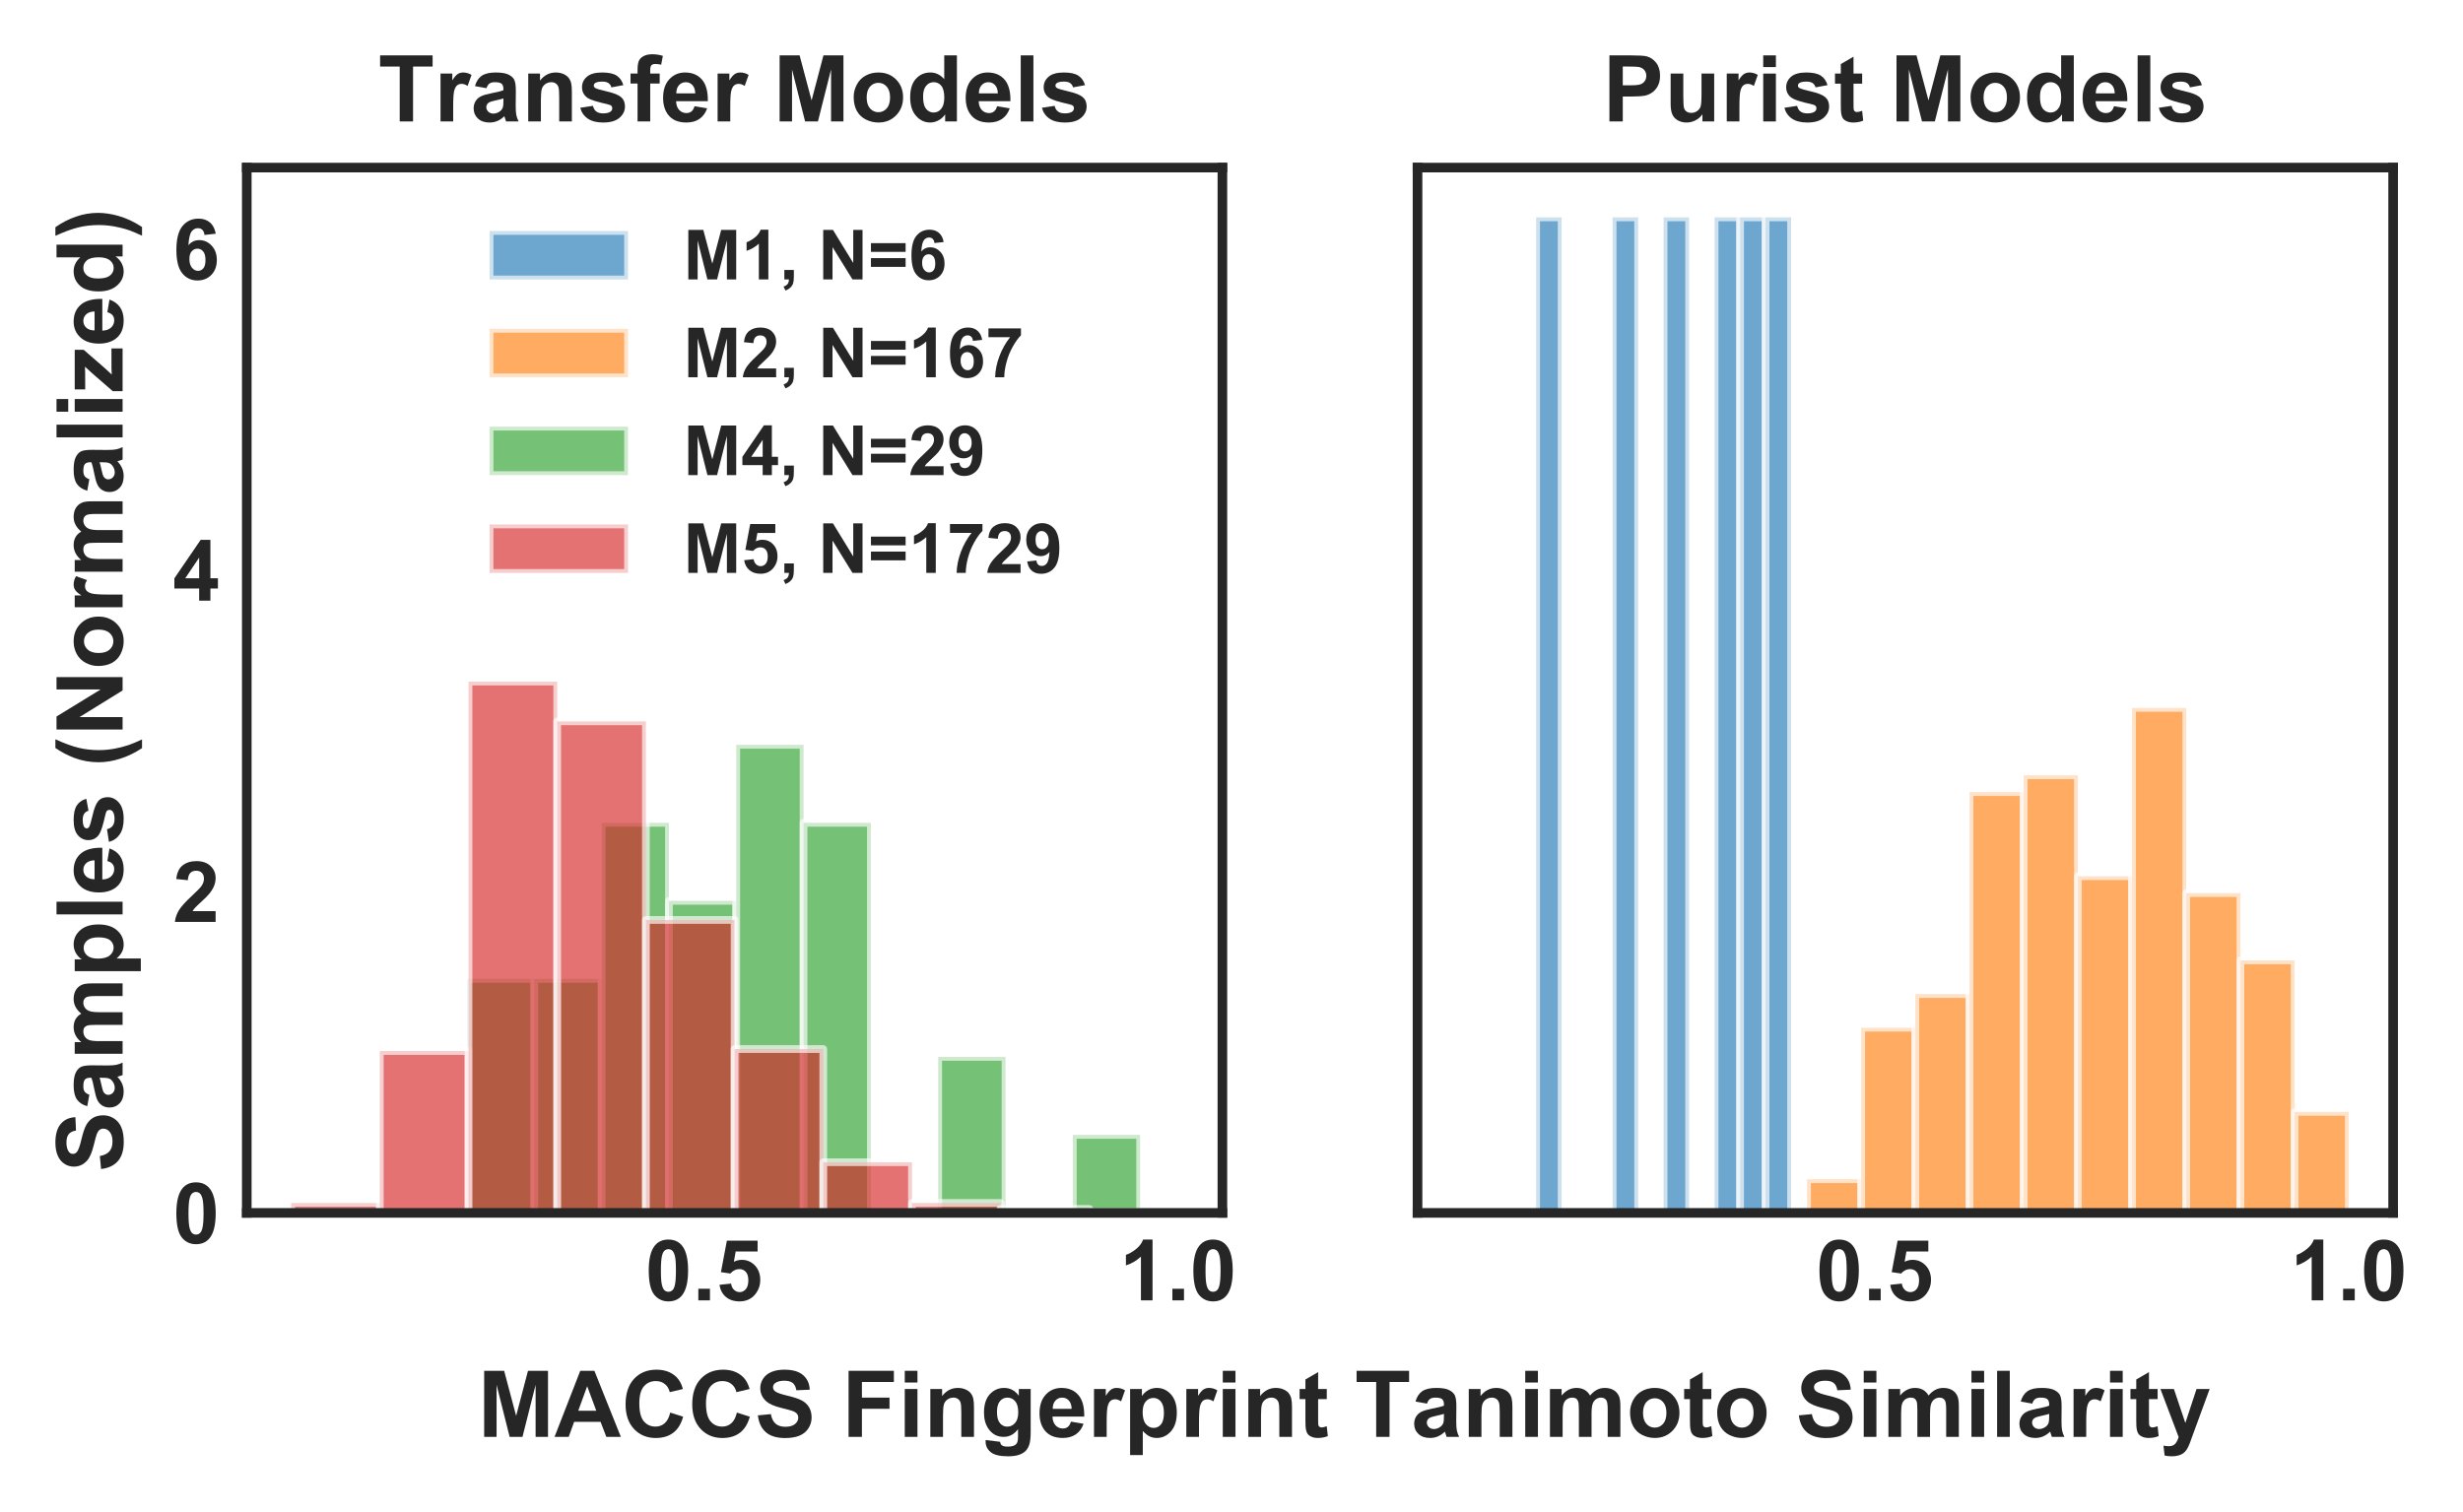 <?xml version="1.0" encoding="utf-8" standalone="no"?>
<!DOCTYPE svg PUBLIC "-//W3C//DTD SVG 1.1//EN"
  "http://www.w3.org/Graphics/SVG/1.1/DTD/svg11.dtd">
<!-- Created with matplotlib (https://matplotlib.org/) -->
<svg height="196.536pt" version="1.1" viewBox="0 0 320.159 196.536" width="320.159pt" xmlns="http://www.w3.org/2000/svg" xmlns:xlink="http://www.w3.org/1999/xlink">
 <defs>
  <style type="text/css">
*{stroke-linecap:butt;stroke-linejoin:round;}
  </style>
 </defs>
 <g id="figure_1">
  <g id="patch_1">
   <path d="M 0 196.536 
L 320.159 196.536 
L 320.159 0 
L 0 0 
z
" style="fill:#ffffff;"/>
  </g>
  <g id="axes_1">
   <g id="patch_2">
    <path d="M 32.078 157.689 
L 158.896 157.689 
L 158.896 21.789 
L 32.078 21.789 
z
" style="fill:#ffffff;"/>
   </g>
   <g id="matplotlib.axis_1">
    <g id="xtick_1">
     <g id="text_1">
      <!-- 0.5 -->
      <defs>
       <path d="M 27.438 71.875 
Q 37.844 71.875 43.703 64.453 
Q 50.688 55.672 50.688 35.297 
Q 50.688 14.984 43.656 6.109 
Q 37.844 -1.219 27.438 -1.219 
Q 17 -1.219 10.594 6.812 
Q 4.203 14.844 4.203 35.453 
Q 4.203 55.672 11.234 64.547 
Q 17.047 71.875 27.438 71.875 
z
M 27.438 60.5 
Q 24.953 60.5 23 58.906 
Q 21.047 57.328 19.969 53.219 
Q 18.562 47.906 18.562 35.297 
Q 18.562 22.703 19.828 17.984 
Q 21.094 13.281 23.016 11.719 
Q 24.953 10.156 27.438 10.156 
Q 29.938 10.156 31.891 11.734 
Q 33.844 13.328 34.906 17.438 
Q 36.328 22.703 36.328 35.297 
Q 36.328 47.906 35.062 52.609 
Q 33.797 57.328 31.859 58.906 
Q 29.938 60.5 27.438 60.5 
z
" id="Arial-BoldMT-48"/>
       <path d="M 7.172 0 
L 7.172 13.719 
L 20.906 13.719 
L 20.906 0 
z
" id="Arial-BoldMT-46"/>
       <path d="M 4.438 18.406 
L 18.109 19.828 
Q 18.703 15.188 21.578 12.469 
Q 24.469 9.766 28.219 9.766 
Q 32.516 9.766 35.5 13.25 
Q 38.484 16.75 38.484 23.781 
Q 38.484 30.375 35.516 33.672 
Q 32.562 36.969 27.828 36.969 
Q 21.922 36.969 17.234 31.734 
L 6.109 33.344 
L 13.141 70.609 
L 49.422 70.609 
L 49.422 57.766 
L 23.531 57.766 
L 21.391 45.609 
Q 25.984 47.906 30.766 47.906 
Q 39.891 47.906 46.234 41.266 
Q 52.594 34.625 52.594 24.031 
Q 52.594 15.188 47.469 8.25 
Q 40.484 -1.219 28.078 -1.219 
Q 18.172 -1.219 11.922 4.094 
Q 5.672 9.422 4.438 18.406 
z
" id="Arial-BoldMT-53"/>
      </defs>
      <g style="fill:#262626;" transform="translate(83.867 169.063)scale(0.11 -0.11)">
       <use xlink:href="#Arial-BoldMT-48"/>
       <use x="55.615" xlink:href="#Arial-BoldMT-46"/>
       <use x="83.398" xlink:href="#Arial-BoldMT-53"/>
      </g>
     </g>
    </g>
    <g id="xtick_2">
     <g id="text_2">
      <!-- 1.0 -->
      <defs>
       <path d="M 39.359 0 
L 25.641 0 
L 25.641 51.703 
Q 18.109 44.672 7.906 41.312 
L 7.906 53.766 
Q 13.281 55.516 19.578 60.422 
Q 25.875 65.328 28.219 71.875 
L 39.359 71.875 
z
" id="Arial-BoldMT-49"/>
      </defs>
      <g style="fill:#262626;" transform="translate(145.487 169.063)scale(0.11 -0.11)">
       <use xlink:href="#Arial-BoldMT-49"/>
       <use x="55.615" xlink:href="#Arial-BoldMT-46"/>
       <use x="83.398" xlink:href="#Arial-BoldMT-48"/>
      </g>
     </g>
    </g>
    <g id="text_3">
     <!-- MACCS Fingerprint Tanimoto Similarity -->
     <defs>
      <path d="M 7.078 0 
L 7.078 71.578 
L 28.719 71.578 
L 41.703 22.75 
L 54.547 71.578 
L 76.219 71.578 
L 76.219 0 
L 62.797 0 
L 62.797 56.344 
L 48.578 0 
L 34.672 0 
L 20.516 56.344 
L 20.516 0 
z
" id="Arial-BoldMT-77"/>
      <path d="M 71.828 0 
L 56.109 0 
L 49.859 16.266 
L 21.234 16.266 
L 15.328 0 
L 0 0 
L 27.875 71.578 
L 43.172 71.578 
z
M 45.219 28.328 
L 35.359 54.891 
L 25.688 28.328 
z
" id="Arial-BoldMT-65"/>
      <path d="M 53.078 26.312 
L 67.094 21.875 
Q 63.875 10.156 56.375 4.469 
Q 48.875 -1.219 37.359 -1.219 
Q 23.094 -1.219 13.906 8.516 
Q 4.734 18.266 4.734 35.156 
Q 4.734 53.031 13.953 62.906 
Q 23.188 72.797 38.234 72.797 
Q 51.375 72.797 59.578 65.047 
Q 64.453 60.453 66.891 51.859 
L 52.594 48.438 
Q 51.312 54 47.281 57.219 
Q 43.266 60.453 37.5 60.453 
Q 29.547 60.453 24.578 54.734 
Q 19.625 49.031 19.625 36.234 
Q 19.625 22.656 24.5 16.891 
Q 29.391 11.141 37.203 11.141 
Q 42.969 11.141 47.109 14.797 
Q 51.266 18.453 53.078 26.312 
z
" id="Arial-BoldMT-67"/>
      <path d="M 3.609 23.297 
L 17.672 24.656 
Q 18.953 17.578 22.828 14.25 
Q 26.703 10.938 33.297 10.938 
Q 40.281 10.938 43.812 13.891 
Q 47.359 16.844 47.359 20.797 
Q 47.359 23.344 45.875 25.125 
Q 44.391 26.906 40.672 28.219 
Q 38.141 29.109 29.109 31.344 
Q 17.484 34.234 12.797 38.422 
Q 6.203 44.344 6.203 52.828 
Q 6.203 58.297 9.297 63.062 
Q 12.406 67.828 18.234 70.312 
Q 24.078 72.797 32.328 72.797 
Q 45.797 72.797 52.609 66.891 
Q 59.422 60.984 59.766 51.125 
L 45.312 50.484 
Q 44.391 56 41.328 58.422 
Q 38.281 60.844 32.172 60.844 
Q 25.875 60.844 22.312 58.25 
Q 20.016 56.594 20.016 53.812 
Q 20.016 51.266 22.172 49.469 
Q 24.906 47.172 35.453 44.672 
Q 46 42.188 51.047 39.516 
Q 56.109 36.859 58.953 32.25 
Q 61.812 27.641 61.812 20.844 
Q 61.812 14.703 58.391 9.328 
Q 54.984 3.953 48.734 1.344 
Q 42.484 -1.266 33.156 -1.266 
Q 19.578 -1.266 12.297 5 
Q 5.031 11.281 3.609 23.297 
z
" id="Arial-BoldMT-83"/>
      <path id="Arial-BoldMT-32"/>
      <path d="M 7.375 0 
L 7.375 71.578 
L 56.453 71.578 
L 56.453 59.469 
L 21.828 59.469 
L 21.828 42.531 
L 51.703 42.531 
L 51.703 30.422 
L 21.828 30.422 
L 21.828 0 
z
" id="Arial-BoldMT-70"/>
      <path d="M 7.172 58.891 
L 7.172 71.578 
L 20.906 71.578 
L 20.906 58.891 
z
M 7.172 0 
L 7.172 51.859 
L 20.906 51.859 
L 20.906 0 
z
" id="Arial-BoldMT-105"/>
      <path d="M 54.344 0 
L 40.625 0 
L 40.625 26.469 
Q 40.625 34.859 39.75 37.328 
Q 38.875 39.797 36.891 41.156 
Q 34.906 42.531 32.125 42.531 
Q 28.562 42.531 25.734 40.578 
Q 22.906 38.625 21.844 35.391 
Q 20.797 32.172 20.797 23.484 
L 20.797 0 
L 7.078 0 
L 7.078 51.859 
L 19.828 51.859 
L 19.828 44.234 
Q 26.609 53.031 36.922 53.031 
Q 41.453 53.031 45.203 51.391 
Q 48.969 49.75 50.891 47.203 
Q 52.828 44.672 53.578 41.453 
Q 54.344 38.234 54.344 32.234 
z
" id="Arial-BoldMT-110"/>
      <path d="M 5.906 -3.422 
L 21.578 -5.328 
Q 21.969 -8.062 23.391 -9.078 
Q 25.344 -10.547 29.547 -10.547 
Q 34.906 -10.547 37.594 -8.938 
Q 39.406 -7.859 40.328 -5.469 
Q 40.969 -3.766 40.969 0.828 
L 40.969 8.406 
Q 34.812 0 25.438 0 
Q 14.984 0 8.891 8.844 
Q 4.109 15.828 4.109 26.219 
Q 4.109 39.266 10.375 46.141 
Q 16.656 53.031 25.984 53.031 
Q 35.594 53.031 41.844 44.578 
L 41.844 51.859 
L 54.688 51.859 
L 54.688 5.328 
Q 54.688 -3.859 53.172 -8.391 
Q 51.656 -12.938 48.922 -15.516 
Q 46.188 -18.109 41.625 -19.578 
Q 37.062 -21.047 30.078 -21.047 
Q 16.891 -21.047 11.375 -16.531 
Q 5.859 -12.016 5.859 -5.078 
Q 5.859 -4.391 5.906 -3.422 
z
M 18.172 27 
Q 18.172 18.75 21.359 14.906 
Q 24.562 11.078 29.25 11.078 
Q 34.281 11.078 37.75 15.016 
Q 41.219 18.953 41.219 26.656 
Q 41.219 34.719 37.891 38.625 
Q 34.578 42.531 29.5 42.531 
Q 24.562 42.531 21.359 38.688 
Q 18.172 34.859 18.172 27 
z
" id="Arial-BoldMT-103"/>
      <path d="M 37.203 16.5 
L 50.875 14.203 
Q 48.25 6.688 42.547 2.75 
Q 36.859 -1.172 28.328 -1.172 
Q 14.797 -1.172 8.297 7.672 
Q 3.172 14.75 3.172 25.531 
Q 3.172 38.422 9.906 45.719 
Q 16.656 53.031 26.953 53.031 
Q 38.531 53.031 45.219 45.391 
Q 51.906 37.75 51.609 21.969 
L 17.234 21.969 
Q 17.391 15.875 20.562 12.469 
Q 23.734 9.078 28.469 9.078 
Q 31.688 9.078 33.875 10.828 
Q 36.078 12.594 37.203 16.5 
z
M 37.984 30.375 
Q 37.844 36.328 34.906 39.422 
Q 31.984 42.531 27.781 42.531 
Q 23.297 42.531 20.359 39.266 
Q 17.438 35.984 17.484 30.375 
z
" id="Arial-BoldMT-101"/>
      <path d="M 20.312 0 
L 6.594 0 
L 6.594 51.859 
L 19.344 51.859 
L 19.344 44.484 
Q 22.609 49.703 25.219 51.359 
Q 27.828 53.031 31.156 53.031 
Q 35.844 53.031 40.188 50.438 
L 35.938 38.484 
Q 32.469 40.719 29.5 40.719 
Q 26.609 40.719 24.609 39.125 
Q 22.609 37.547 21.453 33.391 
Q 20.312 29.25 20.312 16.016 
z
" id="Arial-BoldMT-114"/>
      <path d="M 6.781 51.859 
L 19.578 51.859 
L 19.578 44.234 
Q 22.078 48.141 26.312 50.578 
Q 30.562 53.031 35.75 53.031 
Q 44.781 53.031 51.078 45.953 
Q 57.375 38.875 57.375 26.219 
Q 57.375 13.234 51.016 6.031 
Q 44.672 -1.172 35.641 -1.172 
Q 31.344 -1.172 27.844 0.531 
Q 24.359 2.25 20.516 6.391 
L 20.516 -19.734 
L 6.781 -19.734 
z
M 20.359 26.812 
Q 20.359 18.062 23.828 13.891 
Q 27.297 9.719 32.281 9.719 
Q 37.062 9.719 40.234 13.547 
Q 43.406 17.391 43.406 26.125 
Q 43.406 34.281 40.125 38.234 
Q 36.859 42.188 32.031 42.188 
Q 27 42.188 23.672 38.297 
Q 20.359 34.422 20.359 26.812 
z
" id="Arial-BoldMT-112"/>
      <path d="M 30.953 51.859 
L 30.953 40.922 
L 21.578 40.922 
L 21.578 20.016 
Q 21.578 13.672 21.844 12.625 
Q 22.125 11.578 23.078 10.891 
Q 24.031 10.203 25.391 10.203 
Q 27.297 10.203 30.906 11.531 
L 32.078 0.875 
Q 27.297 -1.172 21.234 -1.172 
Q 17.531 -1.172 14.547 0.062 
Q 11.578 1.312 10.188 3.297 
Q 8.797 5.281 8.25 8.641 
Q 7.812 11.031 7.812 18.312 
L 7.812 40.922 
L 1.516 40.922 
L 1.516 51.859 
L 7.812 51.859 
L 7.812 62.156 
L 21.578 70.172 
L 21.578 51.859 
z
" id="Arial-BoldMT-116"/>
      <path d="M 23.391 0 
L 23.391 59.469 
L 2.156 59.469 
L 2.156 71.578 
L 59.031 71.578 
L 59.031 59.469 
L 37.844 59.469 
L 37.844 0 
z
" id="Arial-BoldMT-84"/>
      <path d="M 17.438 36.031 
L 4.984 38.281 
Q 7.078 45.797 12.203 49.406 
Q 17.328 53.031 27.438 53.031 
Q 36.625 53.031 41.109 50.859 
Q 45.609 48.688 47.438 45.344 
Q 49.266 42 49.266 33.062 
L 49.125 17.047 
Q 49.125 10.203 49.781 6.953 
Q 50.438 3.719 52.25 0 
L 38.672 0 
Q 38.141 1.375 37.359 4.047 
Q 37.016 5.281 36.859 5.672 
Q 33.344 2.25 29.344 0.531 
Q 25.344 -1.172 20.797 -1.172 
Q 12.797 -1.172 8.172 3.172 
Q 3.562 7.516 3.562 14.156 
Q 3.562 18.562 5.656 22 
Q 7.766 25.438 11.547 27.266 
Q 15.328 29.109 22.469 30.469 
Q 32.078 32.281 35.797 33.844 
L 35.797 35.203 
Q 35.797 39.156 33.844 40.844 
Q 31.891 42.531 26.469 42.531 
Q 22.797 42.531 20.75 41.094 
Q 18.703 39.656 17.438 36.031 
z
M 35.797 24.906 
Q 33.156 24.031 27.438 22.797 
Q 21.734 21.578 19.969 20.406 
Q 17.281 18.5 17.281 15.578 
Q 17.281 12.703 19.422 10.594 
Q 21.578 8.5 24.906 8.5 
Q 28.609 8.5 31.984 10.938 
Q 34.469 12.797 35.25 15.484 
Q 35.797 17.234 35.797 22.172 
z
" id="Arial-BoldMT-97"/>
      <path d="M 6.156 51.859 
L 18.797 51.859 
L 18.797 44.781 
Q 25.594 53.031 34.969 53.031 
Q 39.938 53.031 43.594 50.969 
Q 47.266 48.922 49.609 44.781 
Q 53.031 48.922 56.984 50.969 
Q 60.938 53.031 65.438 53.031 
Q 71.141 53.031 75.094 50.703 
Q 79.047 48.391 81 43.891 
Q 82.422 40.578 82.422 33.156 
L 82.422 0 
L 68.703 0 
L 68.703 29.641 
Q 68.703 37.359 67.281 39.594 
Q 65.375 42.531 61.422 42.531 
Q 58.547 42.531 56 40.766 
Q 53.469 39.016 52.344 35.625 
Q 51.219 32.234 51.219 24.906 
L 51.219 0 
L 37.5 0 
L 37.5 28.422 
Q 37.5 35.984 36.766 38.172 
Q 36.031 40.375 34.484 41.453 
Q 32.953 42.531 30.328 42.531 
Q 27.156 42.531 24.609 40.812 
Q 22.078 39.109 20.969 35.891 
Q 19.875 32.672 19.875 25.203 
L 19.875 0 
L 6.156 0 
z
" id="Arial-BoldMT-109"/>
      <path d="M 4 26.656 
Q 4 33.5 7.375 39.891 
Q 10.75 46.297 16.922 49.656 
Q 23.094 53.031 30.719 53.031 
Q 42.484 53.031 50 45.391 
Q 57.516 37.75 57.516 26.078 
Q 57.516 14.312 49.922 6.562 
Q 42.328 -1.172 30.812 -1.172 
Q 23.688 -1.172 17.219 2.047 
Q 10.75 5.281 7.375 11.5 
Q 4 17.719 4 26.656 
z
M 18.062 25.922 
Q 18.062 18.219 21.719 14.109 
Q 25.391 10.016 30.766 10.016 
Q 36.141 10.016 39.766 14.109 
Q 43.406 18.219 43.406 26.031 
Q 43.406 33.641 39.766 37.734 
Q 36.141 41.844 30.766 41.844 
Q 25.391 41.844 21.719 37.734 
Q 18.062 33.641 18.062 25.922 
z
" id="Arial-BoldMT-111"/>
      <path d="M 7.172 0 
L 7.172 71.578 
L 20.906 71.578 
L 20.906 0 
z
" id="Arial-BoldMT-108"/>
      <path d="M 0.688 51.859 
L 15.281 51.859 
L 27.688 15.047 
L 39.797 51.859 
L 54 51.859 
L 35.688 1.953 
L 32.422 -7.078 
Q 30.609 -11.625 28.969 -14.016 
Q 27.344 -16.406 25.219 -17.891 
Q 23.094 -19.391 19.984 -20.219 
Q 16.891 -21.047 12.984 -21.047 
Q 9.031 -21.047 5.219 -20.219 
L 4 -9.469 
Q 7.234 -10.109 9.812 -10.109 
Q 14.594 -10.109 16.891 -7.297 
Q 19.188 -4.5 20.406 -0.141 
z
" id="Arial-BoldMT-121"/>
     </defs>
     <g style="fill:#262626;" transform="translate(62.087 186.81)scale(0.12 -0.12)">
      <use xlink:href="#Arial-BoldMT-77"/>
      <use x="83.301" xlink:href="#Arial-BoldMT-65"/>
      <use x="155.518" xlink:href="#Arial-BoldMT-67"/>
      <use x="227.734" xlink:href="#Arial-BoldMT-67"/>
      <use x="299.951" xlink:href="#Arial-BoldMT-83"/>
      <use x="366.65" xlink:href="#Arial-BoldMT-32"/>
      <use x="394.434" xlink:href="#Arial-BoldMT-70"/>
      <use x="455.518" xlink:href="#Arial-BoldMT-105"/>
      <use x="483.301" xlink:href="#Arial-BoldMT-110"/>
      <use x="544.385" xlink:href="#Arial-BoldMT-103"/>
      <use x="605.469" xlink:href="#Arial-BoldMT-101"/>
      <use x="661.084" xlink:href="#Arial-BoldMT-114"/>
      <use x="700" xlink:href="#Arial-BoldMT-112"/>
      <use x="761.084" xlink:href="#Arial-BoldMT-114"/>
      <use x="800" xlink:href="#Arial-BoldMT-105"/>
      <use x="827.783" xlink:href="#Arial-BoldMT-110"/>
      <use x="888.867" xlink:href="#Arial-BoldMT-116"/>
      <use x="922.168" xlink:href="#Arial-BoldMT-32"/>
      <use x="949.951" xlink:href="#Arial-BoldMT-84"/>
      <use x="1010.926" xlink:href="#Arial-BoldMT-97"/>
      <use x="1066.541" xlink:href="#Arial-BoldMT-110"/>
      <use x="1127.625" xlink:href="#Arial-BoldMT-105"/>
      <use x="1155.408" xlink:href="#Arial-BoldMT-109"/>
      <use x="1244.324" xlink:href="#Arial-BoldMT-111"/>
      <use x="1305.408" xlink:href="#Arial-BoldMT-116"/>
      <use x="1338.709" xlink:href="#Arial-BoldMT-111"/>
      <use x="1399.793" xlink:href="#Arial-BoldMT-32"/>
      <use x="1427.576" xlink:href="#Arial-BoldMT-83"/>
      <use x="1494.275" xlink:href="#Arial-BoldMT-105"/>
      <use x="1522.059" xlink:href="#Arial-BoldMT-109"/>
      <use x="1610.975" xlink:href="#Arial-BoldMT-105"/>
      <use x="1638.758" xlink:href="#Arial-BoldMT-108"/>
      <use x="1666.541" xlink:href="#Arial-BoldMT-97"/>
      <use x="1722.156" xlink:href="#Arial-BoldMT-114"/>
      <use x="1761.072" xlink:href="#Arial-BoldMT-105"/>
      <use x="1788.855" xlink:href="#Arial-BoldMT-116"/>
      <use x="1822.156" xlink:href="#Arial-BoldMT-121"/>
     </g>
    </g>
   </g>
   <g id="matplotlib.axis_2">
    <g id="ytick_1">
     <g id="text_4">
      <!-- 0 -->
      <g style="fill:#262626;" transform="translate(22.461 161.626)scale(0.11 -0.11)">
       <use xlink:href="#Arial-BoldMT-48"/>
      </g>
     </g>
    </g>
    <g id="ytick_2">
     <g id="text_5">
      <!-- 2 -->
      <defs>
       <path d="M 50.594 12.75 
L 50.594 0 
L 2.484 0 
Q 3.266 7.234 7.172 13.703 
Q 11.078 20.172 22.609 30.859 
Q 31.891 39.5 33.984 42.578 
Q 36.812 46.828 36.812 50.984 
Q 36.812 55.562 34.344 58.031 
Q 31.891 60.5 27.547 60.5 
Q 23.25 60.5 20.703 57.906 
Q 18.172 55.328 17.781 49.312 
L 4.109 50.688 
Q 5.328 62.016 11.766 66.938 
Q 18.219 71.875 27.875 71.875 
Q 38.484 71.875 44.531 66.156 
Q 50.594 60.453 50.594 51.953 
Q 50.594 47.125 48.859 42.75 
Q 47.125 38.375 43.359 33.594 
Q 40.875 30.422 34.375 24.453 
Q 27.875 18.5 26.141 16.547 
Q 24.422 14.594 23.344 12.75 
z
" id="Arial-BoldMT-50"/>
      </defs>
      <g style="fill:#262626;" transform="translate(22.461 119.861)scale(0.11 -0.11)">
       <use xlink:href="#Arial-BoldMT-50"/>
      </g>
     </g>
    </g>
    <g id="ytick_3">
     <g id="text_6">
      <!-- 4 -->
      <defs>
       <path d="M 31.156 0 
L 31.156 14.406 
L 1.859 14.406 
L 1.859 26.422 
L 32.906 71.875 
L 44.438 71.875 
L 44.438 26.469 
L 53.328 26.469 
L 53.328 14.406 
L 44.438 14.406 
L 44.438 0 
z
M 31.156 26.469 
L 31.156 50.922 
L 14.703 26.469 
z
" id="Arial-BoldMT-52"/>
      </defs>
      <g style="fill:#262626;" transform="translate(22.461 78.096)scale(0.11 -0.11)">
       <use xlink:href="#Arial-BoldMT-52"/>
      </g>
     </g>
    </g>
    <g id="ytick_4">
     <g id="text_7">
      <!-- 6 -->
      <defs>
       <path d="M 50.734 54.047 
L 37.453 52.594 
Q 36.969 56.688 34.906 58.641 
Q 32.859 60.594 29.594 60.594 
Q 25.25 60.594 22.234 56.688 
Q 19.234 52.781 18.453 40.438 
Q 23.578 46.484 31.203 46.484 
Q 39.797 46.484 45.922 39.938 
Q 52.047 33.406 52.047 23.047 
Q 52.047 12.062 45.594 5.422 
Q 39.156 -1.219 29.047 -1.219 
Q 18.219 -1.219 11.234 7.203 
Q 4.25 15.625 4.25 34.812 
Q 4.25 54.5 11.516 63.188 
Q 18.797 71.875 30.422 71.875 
Q 38.578 71.875 43.922 67.312 
Q 49.266 62.75 50.734 54.047 
z
M 19.625 24.125 
Q 19.625 17.438 22.703 13.797 
Q 25.781 10.156 29.734 10.156 
Q 33.547 10.156 36.078 13.125 
Q 38.625 16.109 38.625 22.906 
Q 38.625 29.891 35.891 33.125 
Q 33.156 36.375 29.047 36.375 
Q 25.094 36.375 22.359 33.266 
Q 19.625 30.172 19.625 24.125 
z
" id="Arial-BoldMT-54"/>
      </defs>
      <g style="fill:#262626;" transform="translate(22.461 36.331)scale(0.11 -0.11)">
       <use xlink:href="#Arial-BoldMT-54"/>
      </g>
     </g>
    </g>
    <g id="text_8">
     <!-- Samples (Normalized) -->
     <defs>
      <path d="M 2.344 14.797 
L 16.109 16.891 
Q 17 12.891 19.672 10.812 
Q 22.359 8.734 27.203 8.734 
Q 32.516 8.734 35.203 10.688 
Q 37.016 12.062 37.016 14.359 
Q 37.016 15.922 36.031 16.938 
Q 35.016 17.922 31.453 18.75 
Q 14.844 22.406 10.406 25.438 
Q 4.25 29.641 4.25 37.109 
Q 4.25 43.844 9.562 48.438 
Q 14.891 53.031 26.078 53.031 
Q 36.719 53.031 41.891 49.562 
Q 47.078 46.094 49.031 39.312 
L 36.078 36.922 
Q 35.25 39.938 32.922 41.547 
Q 30.609 43.172 26.312 43.172 
Q 20.906 43.172 18.562 41.656 
Q 17 40.578 17 38.875 
Q 17 37.406 18.359 36.375 
Q 20.219 35.016 31.172 32.516 
Q 42.141 30.031 46.484 26.422 
Q 50.781 22.75 50.781 16.219 
Q 50.781 9.078 44.828 3.953 
Q 38.875 -1.172 27.203 -1.172 
Q 16.609 -1.172 10.422 3.125 
Q 4.25 7.422 2.344 14.797 
z
" id="Arial-BoldMT-115"/>
      <path d="M 29.938 -21.047 
L 20.516 -21.047 
Q 13.031 -9.766 9.125 2.391 
Q 5.219 14.547 5.219 25.922 
Q 5.219 40.047 10.062 52.641 
Q 14.266 63.578 20.703 72.797 
L 30.078 72.797 
Q 23.391 58.016 20.875 47.625 
Q 18.359 37.25 18.359 25.641 
Q 18.359 17.625 19.844 9.219 
Q 21.344 0.828 23.922 -6.734 
Q 25.641 -11.719 29.938 -21.047 
z
" id="Arial-BoldMT-40"/>
      <path d="M 7.422 0 
L 7.422 71.578 
L 21.484 71.578 
L 50.781 23.781 
L 50.781 71.578 
L 64.203 71.578 
L 64.203 0 
L 49.703 0 
L 20.844 46.688 
L 20.844 0 
z
" id="Arial-BoldMT-78"/>
      <path d="M 1.656 0 
L 1.656 10.688 
L 21.094 33.016 
Q 25.875 38.484 28.172 40.766 
Q 25.781 40.625 21.875 40.578 
L 3.562 40.484 
L 3.562 51.859 
L 46.438 51.859 
L 46.438 42.141 
L 26.609 19.281 
L 19.625 11.719 
Q 25.344 12.062 26.703 12.062 
L 47.953 12.062 
L 47.953 0 
z
" id="Arial-BoldMT-122"/>
      <path d="M 54.734 0 
L 42 0 
L 42 7.625 
Q 38.812 3.172 34.484 1 
Q 30.172 -1.172 25.781 -1.172 
Q 16.844 -1.172 10.469 6.031 
Q 4.109 13.234 4.109 26.125 
Q 4.109 39.312 10.297 46.172 
Q 16.5 53.031 25.984 53.031 
Q 34.672 53.031 41.016 45.797 
L 41.016 71.578 
L 54.734 71.578 
z
M 18.109 27.047 
Q 18.109 18.75 20.406 15.047 
Q 23.734 9.672 29.688 9.672 
Q 34.422 9.672 37.734 13.688 
Q 41.062 17.719 41.062 25.734 
Q 41.062 34.672 37.844 38.594 
Q 34.625 42.531 29.594 42.531 
Q 24.703 42.531 21.406 38.641 
Q 18.109 34.766 18.109 27.047 
z
" id="Arial-BoldMT-100"/>
      <path d="M 3.375 -21.047 
Q 7.422 -12.359 9.078 -7.719 
Q 10.75 -3.078 12.156 2.969 
Q 13.578 9.031 14.25 14.469 
Q 14.938 19.922 14.938 25.641 
Q 14.938 37.25 12.453 47.625 
Q 9.969 58.016 3.266 72.797 
L 12.594 72.797 
Q 19.969 62.312 24.047 50.531 
Q 28.125 38.766 28.125 26.656 
Q 28.125 16.453 24.906 4.781 
Q 21.234 -8.297 12.844 -21.047 
z
" id="Arial-BoldMT-41"/>
     </defs>
     <g style="fill:#262626;" transform="translate(15.936 152.421)rotate(-90)scale(0.12 -0.12)">
      <use xlink:href="#Arial-BoldMT-83"/>
      <use x="66.699" xlink:href="#Arial-BoldMT-97"/>
      <use x="122.314" xlink:href="#Arial-BoldMT-109"/>
      <use x="211.23" xlink:href="#Arial-BoldMT-112"/>
      <use x="272.314" xlink:href="#Arial-BoldMT-108"/>
      <use x="300.098" xlink:href="#Arial-BoldMT-101"/>
      <use x="355.713" xlink:href="#Arial-BoldMT-115"/>
      <use x="411.328" xlink:href="#Arial-BoldMT-32"/>
      <use x="439.111" xlink:href="#Arial-BoldMT-40"/>
      <use x="472.412" xlink:href="#Arial-BoldMT-78"/>
      <use x="544.629" xlink:href="#Arial-BoldMT-111"/>
      <use x="605.713" xlink:href="#Arial-BoldMT-114"/>
      <use x="644.629" xlink:href="#Arial-BoldMT-109"/>
      <use x="733.545" xlink:href="#Arial-BoldMT-97"/>
      <use x="789.16" xlink:href="#Arial-BoldMT-108"/>
      <use x="816.943" xlink:href="#Arial-BoldMT-105"/>
      <use x="844.727" xlink:href="#Arial-BoldMT-122"/>
      <use x="894.727" xlink:href="#Arial-BoldMT-101"/>
      <use x="950.342" xlink:href="#Arial-BoldMT-100"/>
      <use x="1011.426" xlink:href="#Arial-BoldMT-41"/>
     </g>
    </g>
   </g>
   <g id="patch_3">
    <path clip-path="url(#pdfa24a7a32)" d="M 60.702 157.689 
L 69.452 157.689 
L 69.452 127.263 
L 60.702 127.263 
z
" style="fill:#2ca02c;opacity:0.65;stroke:#ffffff;stroke-linejoin:miter;"/>
   </g>
   <g id="patch_4">
    <path clip-path="url(#pdfa24a7a32)" d="M 69.452 157.689 
L 78.202 157.689 
L 78.202 127.263 
L 69.452 127.263 
z
" style="fill:#2ca02c;opacity:0.65;stroke:#ffffff;stroke-linejoin:miter;"/>
   </g>
   <g id="patch_5">
    <path clip-path="url(#pdfa24a7a32)" d="M 78.202 157.689 
L 86.952 157.689 
L 86.952 106.979 
L 78.202 106.979 
z
" style="fill:#2ca02c;opacity:0.65;stroke:#ffffff;stroke-linejoin:miter;"/>
   </g>
   <g id="patch_6">
    <path clip-path="url(#pdfa24a7a32)" d="M 86.952 157.689 
L 95.702 157.689 
L 95.702 117.121 
L 86.952 117.121 
z
" style="fill:#2ca02c;opacity:0.65;stroke:#ffffff;stroke-linejoin:miter;"/>
   </g>
   <g id="patch_7">
    <path clip-path="url(#pdfa24a7a32)" d="M 95.702 157.689 
L 104.452 157.689 
L 104.452 96.837 
L 95.702 96.837 
z
" style="fill:#2ca02c;opacity:0.65;stroke:#ffffff;stroke-linejoin:miter;"/>
   </g>
   <g id="patch_8">
    <path clip-path="url(#pdfa24a7a32)" d="M 104.452 157.689 
L 113.202 157.689 
L 113.202 106.979 
L 104.452 106.979 
z
" style="fill:#2ca02c;opacity:0.65;stroke:#ffffff;stroke-linejoin:miter;"/>
   </g>
   <g id="patch_9">
    <path clip-path="url(#pdfa24a7a32)" d="M 113.202 157.689 
L 121.952 157.689 
L 121.952 157.689 
L 113.202 157.689 
z
" style="fill:#2ca02c;opacity:0.65;stroke:#ffffff;stroke-linejoin:miter;"/>
   </g>
   <g id="patch_10">
    <path clip-path="url(#pdfa24a7a32)" d="M 121.952 157.689 
L 130.702 157.689 
L 130.702 137.405 
L 121.952 137.405 
z
" style="fill:#2ca02c;opacity:0.65;stroke:#ffffff;stroke-linejoin:miter;"/>
   </g>
   <g id="patch_11">
    <path clip-path="url(#pdfa24a7a32)" d="M 130.702 157.689 
L 139.452 157.689 
L 139.452 157.689 
L 130.702 157.689 
z
" style="fill:#2ca02c;opacity:0.65;stroke:#ffffff;stroke-linejoin:miter;"/>
   </g>
   <g id="patch_12">
    <path clip-path="url(#pdfa24a7a32)" d="M 139.452 157.689 
L 148.202 157.689 
L 148.202 147.547 
L 139.452 147.547 
z
" style="fill:#2ca02c;opacity:0.65;stroke:#ffffff;stroke-linejoin:miter;"/>
   </g>
   <g id="patch_13">
    <path clip-path="url(#pdfa24a7a32)" d="M 37.843 157.689 
L 49.372 157.689 
L 49.372 156.398 
L 37.843 156.398 
z
" style="fill:#d62728;opacity:0.65;stroke:#ffffff;stroke-linejoin:miter;"/>
   </g>
   <g id="patch_14">
    <path clip-path="url(#pdfa24a7a32)" d="M 49.372 157.689 
L 60.901 157.689 
L 60.901 136.645 
L 49.372 136.645 
z
" style="fill:#d62728;opacity:0.65;stroke:#ffffff;stroke-linejoin:miter;"/>
   </g>
   <g id="patch_15">
    <path clip-path="url(#pdfa24a7a32)" d="M 60.901 157.689 
L 72.43 157.689 
L 72.43 88.617 
L 60.901 88.617 
z
" style="fill:#d62728;opacity:0.65;stroke:#ffffff;stroke-linejoin:miter;"/>
   </g>
   <g id="patch_16">
    <path clip-path="url(#pdfa24a7a32)" d="M 72.43 157.689 
L 83.958 157.689 
L 83.958 93.781 
L 72.43 93.781 
z
" style="fill:#d62728;opacity:0.65;stroke:#ffffff;stroke-linejoin:miter;"/>
   </g>
   <g id="patch_17">
    <path clip-path="url(#pdfa24a7a32)" d="M 83.958 157.689 
L 95.487 157.689 
L 95.487 119.603 
L 83.958 119.603 
z
" style="fill:#d62728;opacity:0.65;stroke:#ffffff;stroke-linejoin:miter;"/>
   </g>
   <g id="patch_18">
    <path clip-path="url(#pdfa24a7a32)" d="M 95.487 157.689 
L 107.016 157.689 
L 107.016 136.387 
L 95.487 136.387 
z
" style="fill:#d62728;opacity:0.65;stroke:#ffffff;stroke-linejoin:miter;"/>
   </g>
   <g id="patch_19">
    <path clip-path="url(#pdfa24a7a32)" d="M 107.016 157.689 
L 118.545 157.689 
L 118.545 151.105 
L 107.016 151.105 
z
" style="fill:#d62728;opacity:0.65;stroke:#ffffff;stroke-linejoin:miter;"/>
   </g>
   <g id="patch_20">
    <path clip-path="url(#pdfa24a7a32)" d="M 118.545 157.689 
L 130.074 157.689 
L 130.074 156.398 
L 118.545 156.398 
z
" style="fill:#d62728;opacity:0.65;stroke:#ffffff;stroke-linejoin:miter;"/>
   </g>
   <g id="patch_21">
    <path clip-path="url(#pdfa24a7a32)" d="M 130.074 157.689 
L 141.603 157.689 
L 141.603 157.173 
L 130.074 157.173 
z
" style="fill:#d62728;opacity:0.65;stroke:#ffffff;stroke-linejoin:miter;"/>
   </g>
   <g id="patch_22">
    <path clip-path="url(#pdfa24a7a32)" d="M 141.603 157.689 
L 153.132 157.689 
L 153.132 157.56 
L 141.603 157.56 
z
" style="fill:#d62728;opacity:0.65;stroke:#ffffff;stroke-linejoin:miter;"/>
   </g>
   <g id="patch_23">
    <path d="M 32.078 157.689 
L 32.078 21.789 
" style="fill:none;stroke:#262626;stroke-linecap:square;stroke-linejoin:miter;stroke-width:1.25;"/>
   </g>
   <g id="patch_24">
    <path d="M 158.896 157.689 
L 158.896 21.789 
" style="fill:none;stroke:#262626;stroke-linecap:square;stroke-linejoin:miter;stroke-width:1.25;"/>
   </g>
   <g id="patch_25">
    <path d="M 32.078 157.689 
L 158.896 157.689 
" style="fill:none;stroke:#262626;stroke-linecap:square;stroke-linejoin:miter;stroke-width:1.25;"/>
   </g>
   <g id="patch_26">
    <path d="M 32.078 21.789 
L 158.896 21.789 
" style="fill:none;stroke:#262626;stroke-linecap:square;stroke-linejoin:miter;stroke-width:1.25;"/>
   </g>
   <g id="text_9">
    <!-- Transfer Models -->
    <defs>
     <path d="M 1.172 51.859 
L 8.797 51.859 
L 8.797 55.766 
Q 8.797 62.312 10.188 65.531 
Q 11.578 68.75 15.312 70.766 
Q 19.047 72.797 24.75 72.797 
Q 30.609 72.797 36.234 71.047 
L 34.375 61.469 
Q 31.109 62.25 28.078 62.25 
Q 25.094 62.25 23.797 60.859 
Q 22.516 59.469 22.516 55.516 
L 22.516 51.859 
L 32.766 51.859 
L 32.766 41.062 
L 22.516 41.062 
L 22.516 0 
L 8.797 0 
L 8.797 41.062 
L 1.172 41.062 
z
" id="Arial-BoldMT-102"/>
    </defs>
    <g style="fill:#262626;" transform="translate(49.15 15.789)scale(0.12 -0.12)">
     <use xlink:href="#Arial-BoldMT-84"/>
     <use x="61.006" xlink:href="#Arial-BoldMT-114"/>
     <use x="99.922" xlink:href="#Arial-BoldMT-97"/>
     <use x="155.537" xlink:href="#Arial-BoldMT-110"/>
     <use x="216.621" xlink:href="#Arial-BoldMT-115"/>
     <use x="272.236" xlink:href="#Arial-BoldMT-102"/>
     <use x="305.537" xlink:href="#Arial-BoldMT-101"/>
     <use x="361.152" xlink:href="#Arial-BoldMT-114"/>
     <use x="400.068" xlink:href="#Arial-BoldMT-32"/>
     <use x="427.852" xlink:href="#Arial-BoldMT-77"/>
     <use x="511.152" xlink:href="#Arial-BoldMT-111"/>
     <use x="572.236" xlink:href="#Arial-BoldMT-100"/>
     <use x="633.32" xlink:href="#Arial-BoldMT-101"/>
     <use x="688.936" xlink:href="#Arial-BoldMT-108"/>
     <use x="716.719" xlink:href="#Arial-BoldMT-115"/>
    </g>
   </g>
  </g>
  <g id="axes_2">
   <g id="patch_27">
    <path d="M 184.26 157.689 
L 311.078 157.689 
L 311.078 21.789 
L 184.26 21.789 
z
" style="fill:#ffffff;"/>
   </g>
   <g id="matplotlib.axis_3">
    <g id="xtick_3">
     <g id="text_10">
      <!-- 0.5 -->
      <g style="fill:#262626;" transform="translate(236.049 169.063)scale(0.11 -0.11)">
       <use xlink:href="#Arial-BoldMT-48"/>
       <use x="55.615" xlink:href="#Arial-BoldMT-46"/>
       <use x="83.398" xlink:href="#Arial-BoldMT-53"/>
      </g>
     </g>
    </g>
    <g id="xtick_4">
     <g id="text_11">
      <!-- 1.0 -->
      <g style="fill:#262626;" transform="translate(297.669 169.063)scale(0.11 -0.11)">
       <use xlink:href="#Arial-BoldMT-49"/>
       <use x="55.615" xlink:href="#Arial-BoldMT-46"/>
       <use x="83.398" xlink:href="#Arial-BoldMT-48"/>
      </g>
     </g>
    </g>
   </g>
   <g id="matplotlib.axis_4">
    <g id="ytick_5"/>
    <g id="ytick_6"/>
    <g id="ytick_7"/>
    <g id="ytick_8"/>
   </g>
   <g id="patch_28">
    <path clip-path="url(#p5bba84d242)" d="M 199.679 157.689 
L 202.993 157.689 
L 202.993 28.261 
L 199.679 28.261 
z
" style="fill:#1f77b4;opacity:0.65;stroke:#ffffff;stroke-linejoin:miter;"/>
   </g>
   <g id="patch_29">
    <path clip-path="url(#p5bba84d242)" d="M 202.993 157.689 
L 206.307 157.689 
L 206.307 157.689 
L 202.993 157.689 
z
" style="fill:#1f77b4;opacity:0.65;stroke:#ffffff;stroke-linejoin:miter;"/>
   </g>
   <g id="patch_30">
    <path clip-path="url(#p5bba84d242)" d="M 206.307 157.689 
L 209.621 157.689 
L 209.621 157.689 
L 206.307 157.689 
z
" style="fill:#1f77b4;opacity:0.65;stroke:#ffffff;stroke-linejoin:miter;"/>
   </g>
   <g id="patch_31">
    <path clip-path="url(#p5bba84d242)" d="M 209.621 157.689 
L 212.935 157.689 
L 212.935 28.261 
L 209.621 28.261 
z
" style="fill:#1f77b4;opacity:0.65;stroke:#ffffff;stroke-linejoin:miter;"/>
   </g>
   <g id="patch_32">
    <path clip-path="url(#p5bba84d242)" d="M 212.935 157.689 
L 216.249 157.689 
L 216.249 157.689 
L 212.935 157.689 
z
" style="fill:#1f77b4;opacity:0.65;stroke:#ffffff;stroke-linejoin:miter;"/>
   </g>
   <g id="patch_33">
    <path clip-path="url(#p5bba84d242)" d="M 216.249 157.689 
L 219.563 157.689 
L 219.563 28.261 
L 216.249 28.261 
z
" style="fill:#1f77b4;opacity:0.65;stroke:#ffffff;stroke-linejoin:miter;"/>
   </g>
   <g id="patch_34">
    <path clip-path="url(#p5bba84d242)" d="M 219.563 157.689 
L 222.877 157.689 
L 222.877 157.689 
L 219.563 157.689 
z
" style="fill:#1f77b4;opacity:0.65;stroke:#ffffff;stroke-linejoin:miter;"/>
   </g>
   <g id="patch_35">
    <path clip-path="url(#p5bba84d242)" d="M 222.877 157.689 
L 226.192 157.689 
L 226.192 28.261 
L 222.877 28.261 
z
" style="fill:#1f77b4;opacity:0.65;stroke:#ffffff;stroke-linejoin:miter;"/>
   </g>
   <g id="patch_36">
    <path clip-path="url(#p5bba84d242)" d="M 226.192 157.689 
L 229.506 157.689 
L 229.506 28.261 
L 226.192 28.261 
z
" style="fill:#1f77b4;opacity:0.65;stroke:#ffffff;stroke-linejoin:miter;"/>
   </g>
   <g id="patch_37">
    <path clip-path="url(#p5bba84d242)" d="M 229.506 157.689 
L 232.82 157.689 
L 232.82 28.261 
L 229.506 28.261 
z
" style="fill:#1f77b4;opacity:0.65;stroke:#ffffff;stroke-linejoin:miter;"/>
   </g>
   <g id="patch_38">
    <path clip-path="url(#p5bba84d242)" d="M 234.891 157.689 
L 241.933 157.689 
L 241.933 153.313 
L 234.891 153.313 
z
" style="fill:#ff7f0e;opacity:0.65;stroke:#ffffff;stroke-linejoin:miter;"/>
   </g>
   <g id="patch_39">
    <path clip-path="url(#p5bba84d242)" d="M 241.933 157.689 
L 248.975 157.689 
L 248.975 133.618 
L 241.933 133.618 
z
" style="fill:#ff7f0e;opacity:0.65;stroke:#ffffff;stroke-linejoin:miter;"/>
   </g>
   <g id="patch_40">
    <path clip-path="url(#p5bba84d242)" d="M 248.975 157.689 
L 256.018 157.689 
L 256.018 129.242 
L 248.975 129.242 
z
" style="fill:#ff7f0e;opacity:0.65;stroke:#ffffff;stroke-linejoin:miter;"/>
   </g>
   <g id="patch_41">
    <path clip-path="url(#p5bba84d242)" d="M 256.018 157.689 
L 263.06 157.689 
L 263.06 102.982 
L 256.018 102.982 
z
" style="fill:#ff7f0e;opacity:0.65;stroke:#ffffff;stroke-linejoin:miter;"/>
   </g>
   <g id="patch_42">
    <path clip-path="url(#p5bba84d242)" d="M 263.06 157.689 
L 270.102 157.689 
L 270.102 100.794 
L 263.06 100.794 
z
" style="fill:#ff7f0e;opacity:0.65;stroke:#ffffff;stroke-linejoin:miter;"/>
   </g>
   <g id="patch_43">
    <path clip-path="url(#p5bba84d242)" d="M 270.102 157.689 
L 277.145 157.689 
L 277.145 113.923 
L 270.102 113.923 
z
" style="fill:#ff7f0e;opacity:0.65;stroke:#ffffff;stroke-linejoin:miter;"/>
   </g>
   <g id="patch_44">
    <path clip-path="url(#p5bba84d242)" d="M 277.145 157.689 
L 284.187 157.689 
L 284.187 92.041 
L 277.145 92.041 
z
" style="fill:#ff7f0e;opacity:0.65;stroke:#ffffff;stroke-linejoin:miter;"/>
   </g>
   <g id="patch_45">
    <path clip-path="url(#p5bba84d242)" d="M 284.187 157.689 
L 291.229 157.689 
L 291.229 116.112 
L 284.187 116.112 
z
" style="fill:#ff7f0e;opacity:0.65;stroke:#ffffff;stroke-linejoin:miter;"/>
   </g>
   <g id="patch_46">
    <path clip-path="url(#p5bba84d242)" d="M 291.229 157.689 
L 298.272 157.689 
L 298.272 124.865 
L 291.229 124.865 
z
" style="fill:#ff7f0e;opacity:0.65;stroke:#ffffff;stroke-linejoin:miter;"/>
   </g>
   <g id="patch_47">
    <path clip-path="url(#p5bba84d242)" d="M 298.272 157.689 
L 305.314 157.689 
L 305.314 144.56 
L 298.272 144.56 
z
" style="fill:#ff7f0e;opacity:0.65;stroke:#ffffff;stroke-linejoin:miter;"/>
   </g>
   <g id="patch_48">
    <path d="M 184.26 157.689 
L 184.26 21.789 
" style="fill:none;stroke:#262626;stroke-linecap:square;stroke-linejoin:miter;stroke-width:1.25;"/>
   </g>
   <g id="patch_49">
    <path d="M 311.078 157.689 
L 311.078 21.789 
" style="fill:none;stroke:#262626;stroke-linecap:square;stroke-linejoin:miter;stroke-width:1.25;"/>
   </g>
   <g id="patch_50">
    <path d="M 184.26 157.689 
L 311.078 157.689 
" style="fill:none;stroke:#262626;stroke-linecap:square;stroke-linejoin:miter;stroke-width:1.25;"/>
   </g>
   <g id="patch_51">
    <path d="M 184.26 21.789 
L 311.078 21.789 
" style="fill:none;stroke:#262626;stroke-linecap:square;stroke-linejoin:miter;stroke-width:1.25;"/>
   </g>
   <g id="text_12">
    <!-- Purist Models -->
    <defs>
     <path d="M 7.281 0 
L 7.281 71.578 
L 30.469 71.578 
Q 43.656 71.578 47.656 70.516 
Q 53.812 68.891 57.953 63.5 
Q 62.109 58.109 62.109 49.562 
Q 62.109 42.969 59.719 38.469 
Q 57.328 33.984 53.641 31.422 
Q 49.953 28.859 46.141 28.031 
Q 40.969 27 31.156 27 
L 21.734 27 
L 21.734 0 
z
M 21.734 59.469 
L 21.734 39.156 
L 29.641 39.156 
Q 38.188 39.156 41.062 40.281 
Q 43.953 41.406 45.578 43.797 
Q 47.219 46.188 47.219 49.359 
Q 47.219 53.266 44.922 55.797 
Q 42.625 58.344 39.109 58.984 
Q 36.531 59.469 28.719 59.469 
z
" id="Arial-BoldMT-80"/>
     <path d="M 41.312 0 
L 41.312 7.766 
Q 38.484 3.609 33.859 1.219 
Q 29.25 -1.172 24.125 -1.172 
Q 18.891 -1.172 14.734 1.125 
Q 10.594 3.422 8.734 7.562 
Q 6.891 11.719 6.891 19.047 
L 6.891 51.859 
L 20.609 51.859 
L 20.609 28.031 
Q 20.609 17.094 21.359 14.625 
Q 22.125 12.156 24.125 10.719 
Q 26.125 9.281 29.203 9.281 
Q 32.719 9.281 35.5 11.203 
Q 38.281 13.141 39.297 15.984 
Q 40.328 18.844 40.328 29.984 
L 40.328 51.859 
L 54.047 51.859 
L 54.047 0 
z
" id="Arial-BoldMT-117"/>
    </defs>
    <g style="fill:#262626;" transform="translate(208.332 15.789)scale(0.12 -0.12)">
     <use xlink:href="#Arial-BoldMT-80"/>
     <use x="66.699" xlink:href="#Arial-BoldMT-117"/>
     <use x="127.783" xlink:href="#Arial-BoldMT-114"/>
     <use x="166.699" xlink:href="#Arial-BoldMT-105"/>
     <use x="194.482" xlink:href="#Arial-BoldMT-115"/>
     <use x="250.098" xlink:href="#Arial-BoldMT-116"/>
     <use x="283.398" xlink:href="#Arial-BoldMT-32"/>
     <use x="311.182" xlink:href="#Arial-BoldMT-77"/>
     <use x="394.482" xlink:href="#Arial-BoldMT-111"/>
     <use x="455.566" xlink:href="#Arial-BoldMT-100"/>
     <use x="516.65" xlink:href="#Arial-BoldMT-101"/>
     <use x="572.266" xlink:href="#Arial-BoldMT-108"/>
     <use x="600.049" xlink:href="#Arial-BoldMT-115"/>
    </g>
   </g>
   <g id="legend_1">
    <g id="patch_52">
     <path d="M 63.637 36.331 
L 81.637 36.331 
L 81.637 30.031 
L 63.637 30.031 
z
" style="fill:#1f77b4;opacity:0.65;stroke:#ffffff;stroke-linejoin:miter;"/>
    </g>
    <g id="text_13">
     <!-- M1, N=6 -->
     <defs>
      <path d="M 6.844 13.719 
L 20.562 13.719 
L 20.562 3.906 
Q 20.562 -2.047 19.531 -5.484 
Q 18.5 -8.938 15.641 -11.672 
Q 12.797 -14.406 8.406 -15.969 
L 5.719 -10.297 
Q 9.859 -8.938 11.609 -6.547 
Q 13.375 -4.156 13.484 0 
L 6.844 0 
z
" id="Arial-BoldMT-44"/>
      <path d="M 4.156 39.844 
L 4.156 52.438 
L 54.203 52.438 
L 54.203 39.844 
z
M 4.156 18.172 
L 4.156 30.812 
L 54.203 30.812 
L 54.203 18.172 
z
" id="Arial-BoldMT-61"/>
     </defs>
     <g style="fill:#262626;" transform="translate(88.837 36.331)scale(0.09 -0.09)">
      <use xlink:href="#Arial-BoldMT-77"/>
      <use x="83.301" xlink:href="#Arial-BoldMT-49"/>
      <use x="138.916" xlink:href="#Arial-BoldMT-44"/>
      <use x="166.699" xlink:href="#Arial-BoldMT-32"/>
      <use x="194.482" xlink:href="#Arial-BoldMT-78"/>
      <use x="266.699" xlink:href="#Arial-BoldMT-61"/>
      <use x="325.098" xlink:href="#Arial-BoldMT-54"/>
     </g>
    </g>
    <g id="patch_53">
     <path d="M 63.637 49.05 
L 81.637 49.05 
L 81.637 42.75 
L 63.637 42.75 
z
" style="fill:#ff7f0e;opacity:0.65;stroke:#ffffff;stroke-linejoin:miter;"/>
    </g>
    <g id="text_14">
     <!-- M2, N=167 -->
     <defs>
      <path d="M 4.25 57.859 
L 4.25 70.609 
L 51.172 70.609 
L 51.172 60.641 
Q 45.359 54.938 39.344 44.234 
Q 33.344 33.547 30.188 21.5 
Q 27.047 9.469 27.094 0 
L 13.875 0 
Q 14.203 14.844 19.984 30.266 
Q 25.781 45.703 35.453 57.859 
z
" id="Arial-BoldMT-55"/>
     </defs>
     <g style="fill:#262626;" transform="translate(88.837 49.05)scale(0.09 -0.09)">
      <use xlink:href="#Arial-BoldMT-77"/>
      <use x="83.301" xlink:href="#Arial-BoldMT-50"/>
      <use x="138.916" xlink:href="#Arial-BoldMT-44"/>
      <use x="166.699" xlink:href="#Arial-BoldMT-32"/>
      <use x="194.482" xlink:href="#Arial-BoldMT-78"/>
      <use x="266.699" xlink:href="#Arial-BoldMT-61"/>
      <use x="325.098" xlink:href="#Arial-BoldMT-49"/>
      <use x="380.713" xlink:href="#Arial-BoldMT-54"/>
      <use x="436.328" xlink:href="#Arial-BoldMT-55"/>
     </g>
    </g>
    <g id="patch_54">
     <path d="M 63.637 61.768 
L 81.637 61.768 
L 81.637 55.468 
L 63.637 55.468 
z
" style="fill:#2ca02c;opacity:0.65;stroke:#ffffff;stroke-linejoin:miter;"/>
    </g>
    <g id="text_15">
     <!-- M4, N=29 -->
     <defs>
      <path d="M 4.547 16.547 
L 17.828 18.016 
Q 18.312 13.969 20.359 12.016 
Q 22.406 10.062 25.781 10.062 
Q 30.031 10.062 33 13.969 
Q 35.984 17.875 36.812 30.172 
Q 31.641 24.172 23.875 24.172 
Q 15.438 24.172 9.297 30.688 
Q 3.172 37.203 3.172 47.656 
Q 3.172 58.547 9.641 65.203 
Q 16.109 71.875 26.125 71.875 
Q 37.016 71.875 44 63.453 
Q 50.984 55.031 50.984 35.75 
Q 50.984 16.109 43.703 7.422 
Q 36.422 -1.266 24.75 -1.266 
Q 16.359 -1.266 11.172 3.203 
Q 6 7.672 4.547 16.547 
z
M 35.594 46.531 
Q 35.594 53.172 32.547 56.828 
Q 29.5 60.5 25.484 60.5 
Q 21.688 60.5 19.172 57.5 
Q 16.656 54.5 16.656 47.656 
Q 16.656 40.719 19.391 37.469 
Q 22.125 34.234 26.219 34.234 
Q 30.172 34.234 32.875 37.359 
Q 35.594 40.484 35.594 46.531 
z
" id="Arial-BoldMT-57"/>
     </defs>
     <g style="fill:#262626;" transform="translate(88.837 61.768)scale(0.09 -0.09)">
      <use xlink:href="#Arial-BoldMT-77"/>
      <use x="83.301" xlink:href="#Arial-BoldMT-52"/>
      <use x="138.916" xlink:href="#Arial-BoldMT-44"/>
      <use x="166.699" xlink:href="#Arial-BoldMT-32"/>
      <use x="194.482" xlink:href="#Arial-BoldMT-78"/>
      <use x="266.699" xlink:href="#Arial-BoldMT-61"/>
      <use x="325.098" xlink:href="#Arial-BoldMT-50"/>
      <use x="380.713" xlink:href="#Arial-BoldMT-57"/>
     </g>
    </g>
    <g id="patch_55">
     <path d="M 63.637 74.486 
L 81.637 74.486 
L 81.637 68.186 
L 63.637 68.186 
z
" style="fill:#d62728;opacity:0.65;stroke:#ffffff;stroke-linejoin:miter;"/>
    </g>
    <g id="text_16">
     <!-- M5, N=1729 -->
     <g style="fill:#262626;" transform="translate(88.837 74.486)scale(0.09 -0.09)">
      <use xlink:href="#Arial-BoldMT-77"/>
      <use x="83.301" xlink:href="#Arial-BoldMT-53"/>
      <use x="138.916" xlink:href="#Arial-BoldMT-44"/>
      <use x="166.699" xlink:href="#Arial-BoldMT-32"/>
      <use x="194.482" xlink:href="#Arial-BoldMT-78"/>
      <use x="266.699" xlink:href="#Arial-BoldMT-61"/>
      <use x="325.098" xlink:href="#Arial-BoldMT-49"/>
      <use x="380.713" xlink:href="#Arial-BoldMT-55"/>
      <use x="436.328" xlink:href="#Arial-BoldMT-50"/>
      <use x="491.943" xlink:href="#Arial-BoldMT-57"/>
     </g>
    </g>
   </g>
  </g>
 </g>
 <defs>
  <clipPath id="pdfa24a7a32">
   <rect height="135.9" width="126.818" x="32.078" y="21.789"/>
  </clipPath>
  <clipPath id="p5bba84d242">
   <rect height="135.9" width="126.818" x="184.26" y="21.789"/>
  </clipPath>
 </defs>
</svg>

